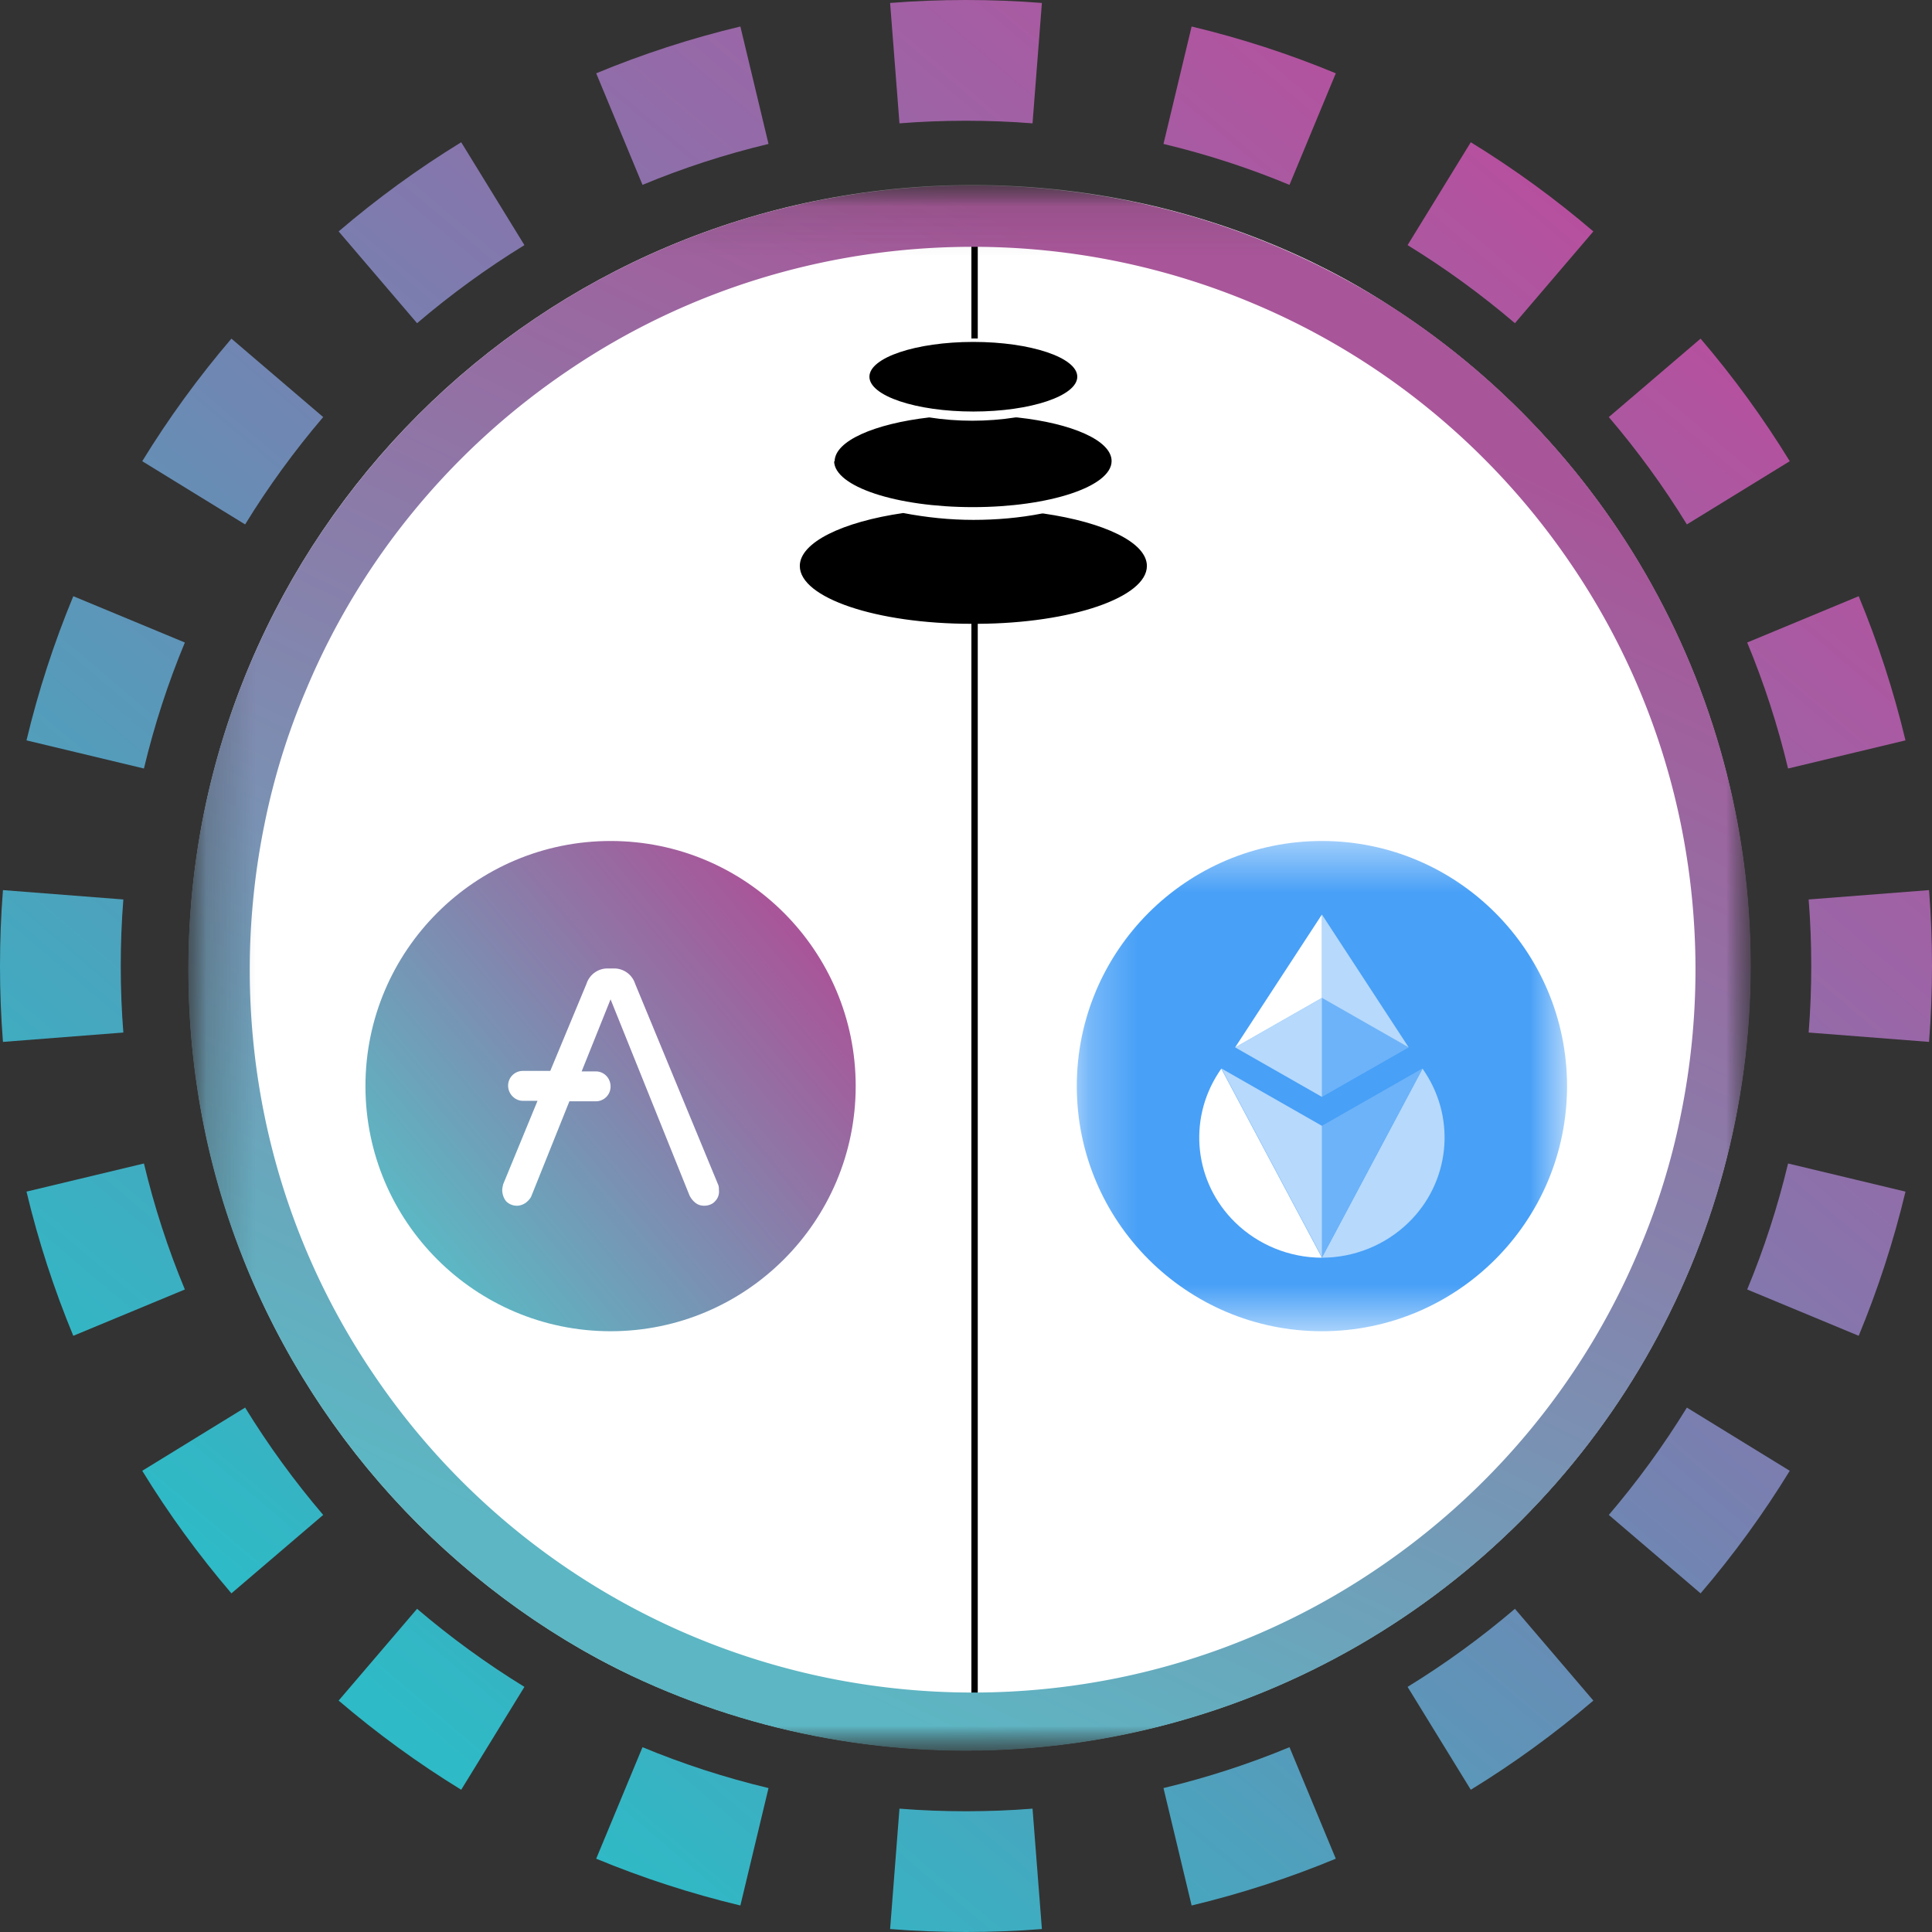 <svg width="32" height="32" viewBox="0 0 32 32" fill="none" xmlns="http://www.w3.org/2000/svg">
  <rect x="0" y="0" width="32" height="32" fill="#333333" stroke="none"/>
  <path fill-rule="evenodd" clip-rule="evenodd"
    d="M31.951 17.257L29.957 17.102C29.986 16.738 30 16.371 30 16C30 15.629 29.986 15.261 29.957 14.898L31.951 14.743C31.984 15.158 32 15.577 32 16C32 16.423 31.984 16.842 31.951 17.257ZM31.561 12.263L29.616 12.729C29.444 12.01 29.217 11.312 28.939 10.642L30.786 9.875C31.104 10.643 31.364 11.441 31.561 12.263ZM29.644 7.639L27.94 8.686C27.555 8.059 27.122 7.465 26.647 6.908L28.167 5.609C28.71 6.244 29.205 6.923 29.644 7.639ZM26.391 3.833L25.092 5.353C24.535 4.878 23.941 4.445 23.314 4.06L24.361 2.356C25.077 2.795 25.756 3.29 26.391 3.833ZM22.125 1.214L21.358 3.062C20.688 2.783 19.99 2.556 19.271 2.384L19.737 0.439C20.559 0.635 21.357 0.896 22.125 1.214ZM17.257 0.049L17.102 2.043C16.738 2.014 16.371 2 16 2C15.629 2 15.261 2.014 14.898 2.043L14.743 0.049C15.158 0.016 15.577 0 16 0C16.423 0 16.842 0.016 17.257 0.049ZM12.263 0.439L12.729 2.384C12.01 2.556 11.312 2.783 10.642 3.062L9.875 1.214C10.643 0.896 11.441 0.635 12.263 0.439ZM7.639 2.356L8.686 4.06C8.059 4.445 7.465 4.878 6.908 5.353L5.609 3.833C6.244 3.29 6.923 2.795 7.639 2.356ZM3.833 5.609L5.353 6.908C4.878 7.465 4.445 8.059 4.06 8.686L2.356 7.639C2.795 6.923 3.29 6.244 3.833 5.609ZM1.214 9.875L3.062 10.642C2.783 11.312 2.556 12.01 2.384 12.729L0.439 12.263C0.635 11.441 0.896 10.643 1.214 9.875ZM0.049 14.743C0.016 15.158 0 15.577 0 16C0 16.423 0.016 16.842 0.049 17.257L2.043 17.102C2.014 16.738 2 16.371 2 16C2 15.629 2.014 15.261 2.043 14.898L0.049 14.743ZM0.439 19.737L2.384 19.271C2.556 19.99 2.783 20.688 3.062 21.358L1.214 22.125C0.896 21.357 0.635 20.559 0.439 19.737ZM2.356 24.361L4.06 23.314C4.445 23.941 4.878 24.535 5.353 25.092L3.833 26.391C3.29 25.756 2.795 25.077 2.356 24.361ZM5.609 28.167L6.908 26.647C7.465 27.122 8.059 27.555 8.686 27.94L7.639 29.644C6.923 29.205 6.244 28.71 5.609 28.167ZM9.875 30.786L10.642 28.939C11.312 29.217 12.01 29.444 12.729 29.616L12.263 31.561C11.441 31.364 10.643 31.104 9.875 30.786ZM14.743 31.951L14.898 29.957C15.261 29.986 15.629 30 16 30C16.371 30 16.738 29.986 17.102 29.957L17.257 31.951C16.842 31.984 16.423 32 16 32C15.577 32 15.158 31.984 14.743 31.951ZM19.737 31.561L19.271 29.616C19.99 29.444 20.688 29.217 21.358 28.939L22.125 30.786C21.357 31.104 20.559 31.364 19.737 31.561ZM24.361 29.644L23.314 27.94C23.941 27.555 24.535 27.122 25.092 26.647L26.391 28.167C25.756 28.71 25.077 29.205 24.361 29.644ZM28.167 26.391L26.647 25.092C27.122 24.535 27.555 23.941 27.94 23.314L29.644 24.361C29.205 25.077 28.71 25.756 28.167 26.391ZM30.786 22.125L28.939 21.358C29.217 20.688 29.444 19.99 29.616 19.271L31.561 19.737C31.364 20.559 31.104 21.357 30.786 22.125Z"
    fill="url(#paint0_linear_42_5)" />
  <g clip-path="url(#circleClip)">
    <g style="transform: scale(0.812); transform-origin: 50% 50%;"><mask id="a" width="33" height="33" x="0" y="0" maskUnits="userSpaceOnUse" style="mask-type:luminance"><path fill="#fff" d="M32.14.07h-32v32h32z"/></mask><g mask="url(#a)"><mask id="b" width="33" height="33" x="0" y="0" maskUnits="userSpaceOnUse" style="mask-type:luminance"><path fill="#fff" d="M32.14.07h-32v32h32z"/></mask><g mask="url(#b)"><path fill="#fff" d="M16.14 32.07c8.84 0 16-7.16 16-16s-7.17-16-16-16-16 7.16-16 16 7.16 16 16 16"/><path fill="#000" d="M16.11 32.07V9.02c-1.94 0-3.5-.53-3.5-1.18 0-.48.87-.9 2.11-1.08.47.09.95.14 1.43.14.47 0 .94-.04 1.4-.13h.03c1.24.18 2.11.59 2.11 1.07 0 .64-1.54 1.17-3.45 1.18v23.06h-.12zM13.32 5.71c0-.42.81-.77 1.93-.9.58.09 1.18.09 1.76 0h.03c1.12.12 1.93.47 1.93.89 0 .52-1.27.94-2.83.94s-2.83-.42-2.83-.94zm.71-1.73c0-.39.95-.71 2.12-.71s2.12.32 2.12.71-.95.71-2.12.71-2.12-.32-2.12-.71m2.08-.77V.08h.13V3.2h-.13z"/><path fill="url(#c)" d="M16.13 32.07c-3.19 0-6.3-.95-8.94-2.73a16.14 16.14 0 0 1-5.8-7.04q-.615-1.455-.93-3c-.43-2.13-.43-4.32 0-6.45.42-2.05 1.24-3.99 2.41-5.72 1.74-2.57 4.18-4.59 7.04-5.8q1.455-.615 3-.93c2.13-.43 4.32-.43 6.45 0 2.05.42 3.99 1.24 5.72 2.41a16.14 16.14 0 0 1 5.8 7.04q.615 1.455.93 3c.43 2.13.43 4.32 0 6.45-.42 2.05-1.24 3.99-2.41 5.72a16.14 16.14 0 0 1-7.04 5.8c-1.97.83-4.09 1.26-6.23 1.26zm0-30.74c-2.94 0-5.81.87-8.24 2.52-2.37 1.6-4.23 3.85-5.34 6.49-.38.89-.67 1.82-.86 2.77-.4 1.96-.4 3.98 0 5.94a14.6 14.6 0 0 0 2.22 5.27 14.72 14.72 0 0 0 9.26 6.2c1.96.4 3.98.4 5.94 0a14.6 14.6 0 0 0 5.27-2.22c2.37-1.6 4.23-3.85 5.34-6.49.38-.89.67-1.82.86-2.77.4-1.96.4-3.98 0-5.94a14.6 14.6 0 0 0-2.22-5.27c-1.6-2.37-3.85-4.23-6.49-5.34a14.7 14.7 0 0 0-5.74-1.16"/><mask id="d" width="11" height="11" x="18" y="13" maskUnits="userSpaceOnUse" style="mask-type:luminance"><path fill="#fff" d="M28.26 13.45h-10v10h10z"/></mask><g mask="url(#d)"><path fill="#48A0F7" d="M28.26 18.45c0-2.76-2.24-5-5-5s-5 2.24-5 5 2.24 5 5 5 5-2.24 5-5"/><path fill="#fff" d="m25.31 18.09.06.09c.63.97.49 2.24-.34 3.05-.47.46-1.11.72-1.77.72l2.05-3.85z" opacity=".6"/><path fill="#fff" d="m23.26 19.26 2.05-1.17-2.05 3.85z" opacity=".2"/><path fill="#fff" d="m21.21 18.09-.06.09c-.63.97-.49 2.24.34 3.05.47.46 1.11.72 1.77.72l-2.05-3.85z"/><path fill="#fff" d="m23.26 19.26-2.05-1.17 2.05 3.85z" opacity=".6"/><path fill="#fff" d="M23.26 16.65v2.02l1.77-1.01z" opacity=".2"/><path fill="#fff" d="m23.26 16.65-1.77 1.01 1.77 1.01z" opacity=".6"/><path fill="#fff" d="m23.26 14.95-1.77 2.71 1.77-1.01z"/><path fill="#fff" d="m23.26 16.65 1.77 1.01-1.77-2.71z" opacity=".6"/></g><path fill="url(#e)" d="M8.75 23.45c2.76 0 5-2.24 5-5s-2.24-5-5-5-5 2.24-5 5 2.24 5 5 5"/><path fill="#fff" d="m10.94 20.45-1.69-4.09a.45.45 0 0 0-.42-.31h-.15a.45.45 0 0 0-.42.31l-.74 1.78h-.56a.3.3 0 0 0-.3.3c0 .17.14.31.3.31h.3l-.7 1.7s-.02.08-.02.12c0 .08.03.17.08.23.06.06.14.09.22.09q.09 0 .18-.06c.05-.04.1-.09.12-.15l.77-1.92h.54a.3.3 0 0 0 .3-.3c0-.18-.14-.31-.3-.31h-.29l.59-1.47 1.61 4q.045.09.12.15t.18.06c.08 0 .17-.03.22-.09.06-.06.09-.14.08-.23 0-.04 0-.08-.02-.12"/></g></g><defs><linearGradient id="c" x1="22.27" x2="9.85" y1="3.41" y2="29.03" gradientUnits="userSpaceOnUse"><stop stop-color="#A85699"/><stop offset="1" stop-color="#5DB6C3"/></linearGradient><linearGradient id="e" x1="12.48" x2="5.04" y1="15.32" y2="21.57" gradientUnits="userSpaceOnUse"><stop stop-color="#A85699"/><stop offset="1" stop-color="#5DB6C3"/></linearGradient></defs></g>
  </g>
  <defs>
    <clipPath id="circleClip">
      <circle cx="16" cy="16" r="13" />
    </clipPath>
    <linearGradient id="paint0_linear_42_5" x1="26.976" y1="4.32" x2="6.592" y2="28.352"
      gradientUnits="userSpaceOnUse">
      <stop stop-color="#B6509E" />
      <stop offset="1" stop-color="#2EBAC6" />
    </linearGradient>
  </defs>
</svg>